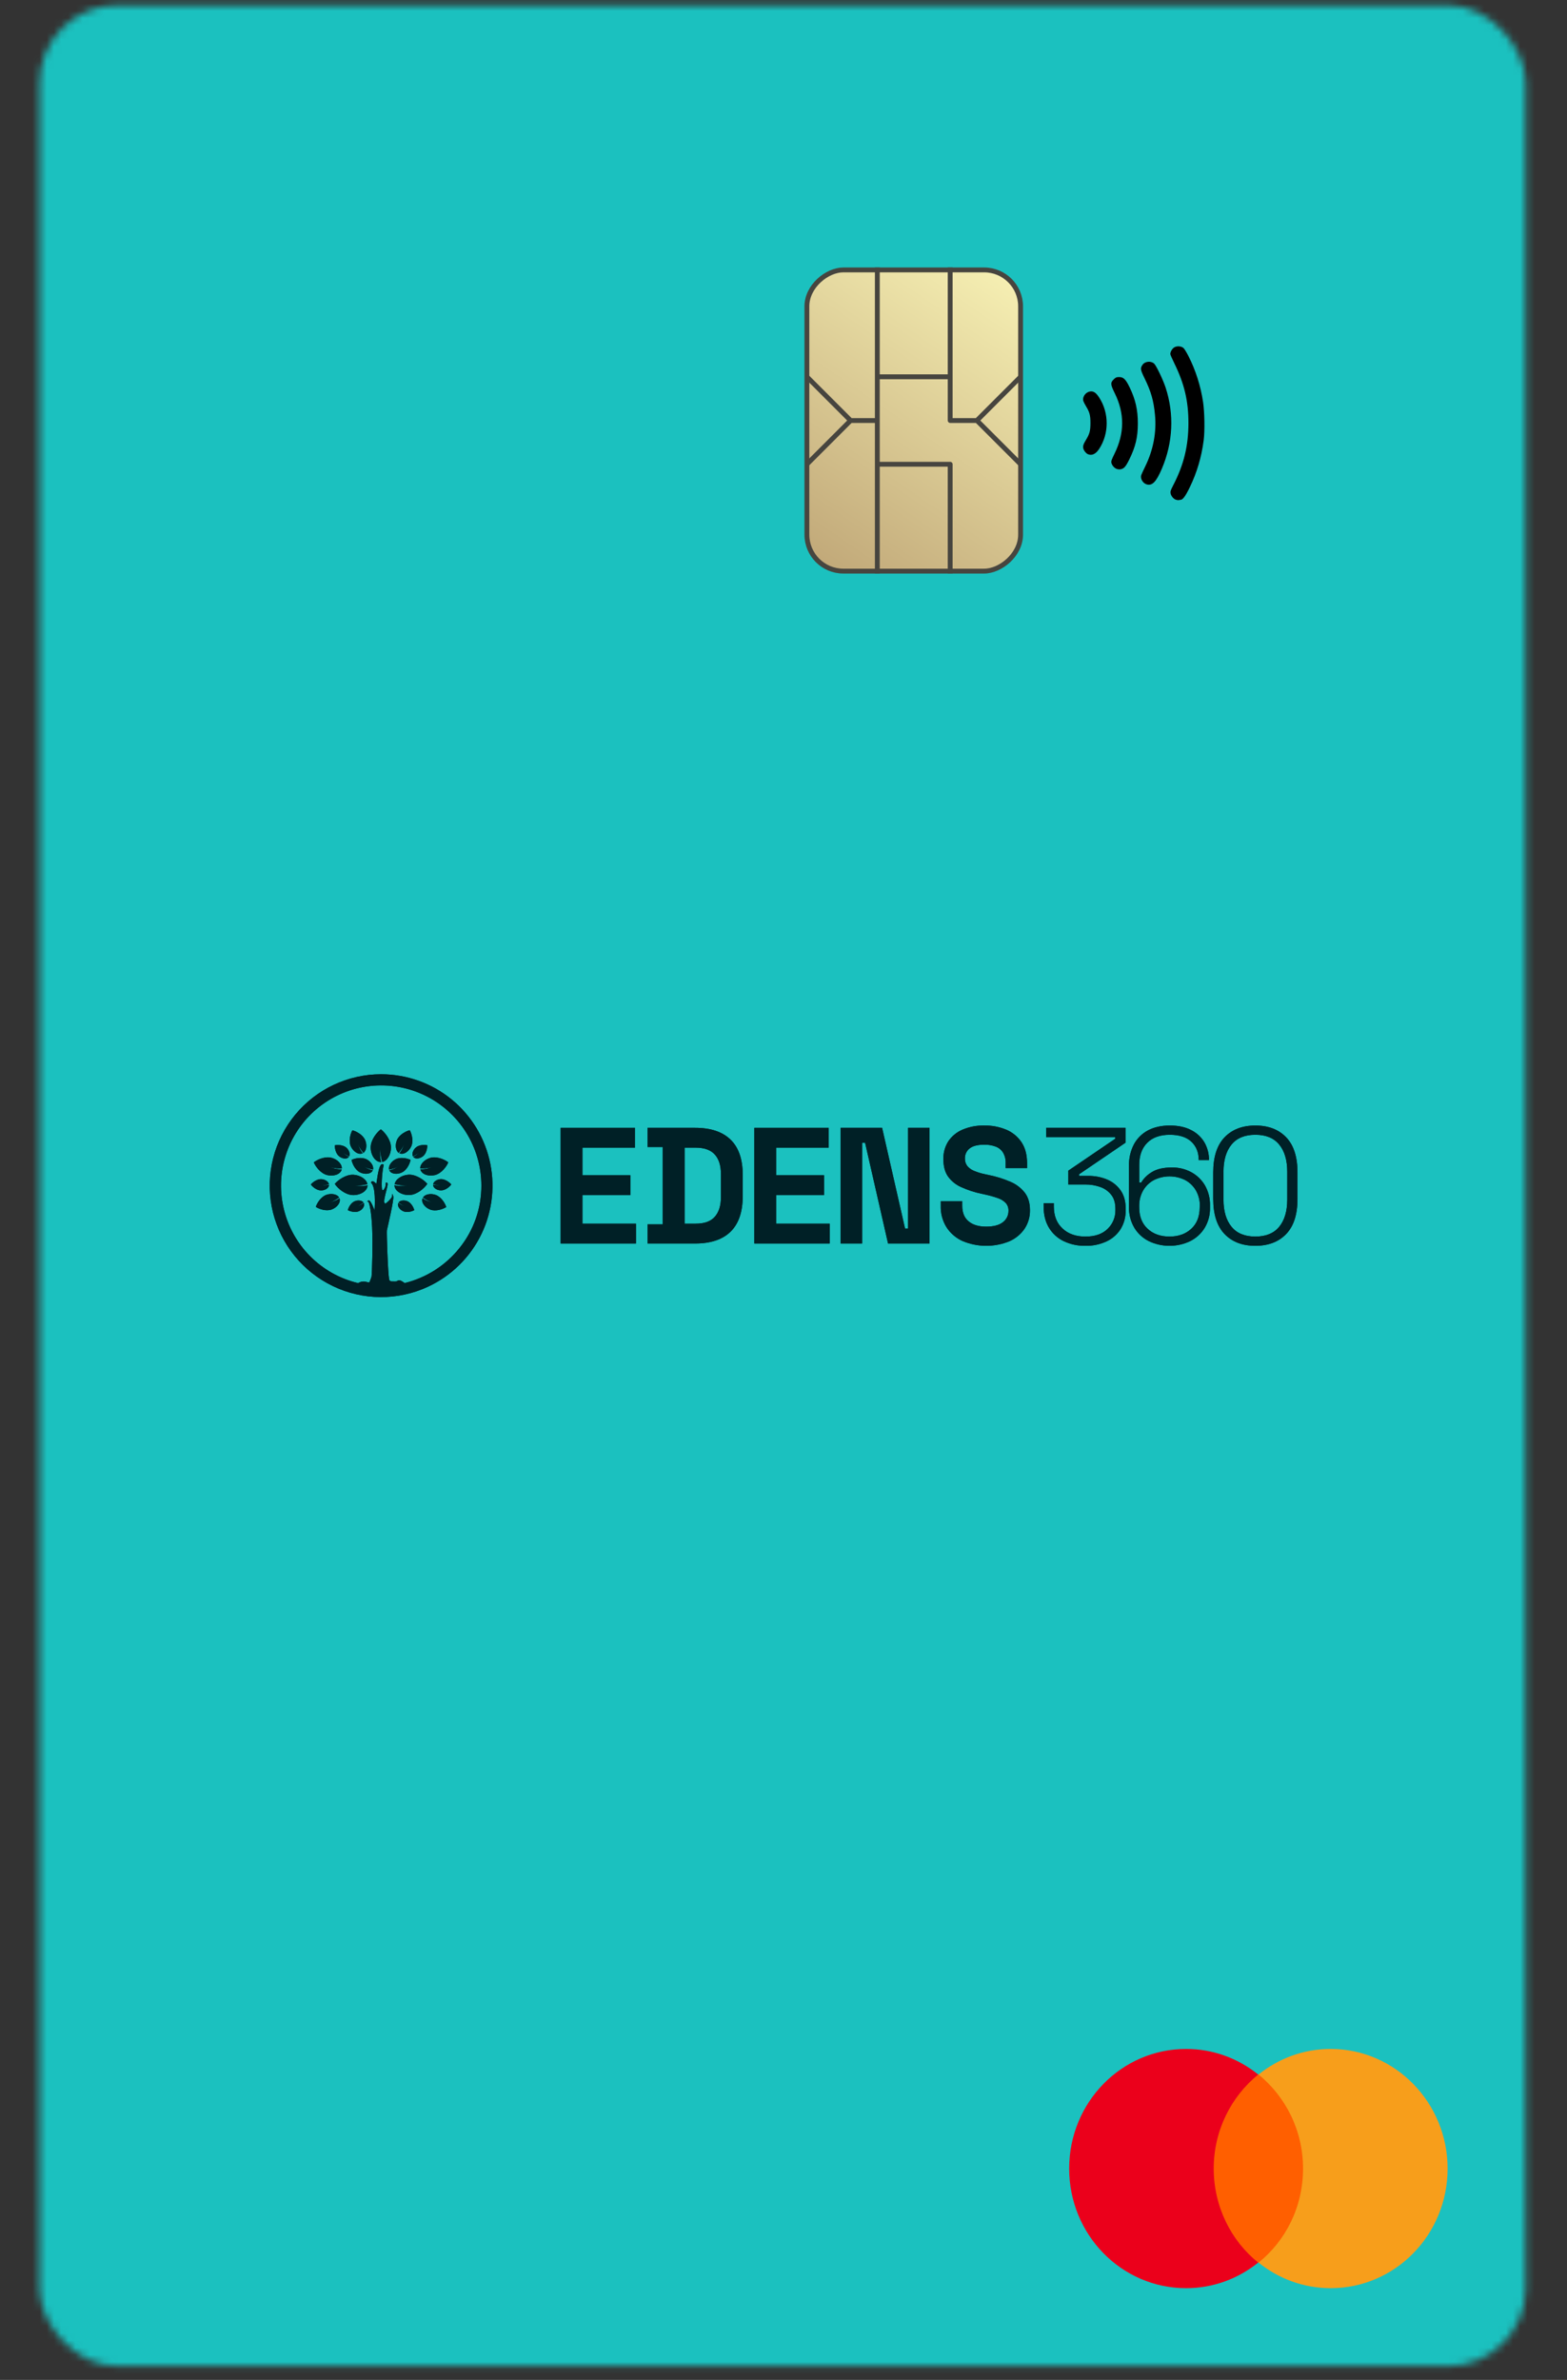 <svg width="218" height="331" viewBox="0 0 218 331" fill="none" xmlns="http://www.w3.org/2000/svg">
<rect x="0" y="0" width="218" height="331" fill="#333333" stroke="none"/>
<mask id="mask0_1191_28983" style="mask-type:alpha" maskUnits="userSpaceOnUse" x="5" y="0" width="208" height="330">
<rect x="5.5" y="0.716" width="206.754" height="328.375" rx="10.811" fill="white"/>
</mask>
<g mask="url(#mask0_1191_28983)">
<rect x="-56.661" y="-0.635" width="330.708" height="330.708" fill="#1BC1BF"/>
</g>
<g clip-path="url(#clip0_1191_28983)">
<path d="M163.614 69.51C163.271 69.41 162.923 69.002 162.85 68.612C162.802 68.358 162.86 68.181 163.224 67.477C164.695 64.632 165.334 62.014 165.334 58.836C165.334 55.765 164.768 53.375 163.362 50.511C163.06 49.896 162.813 49.325 162.813 49.242C162.813 48.938 163.068 48.496 163.344 48.323C163.723 48.085 164.358 48.129 164.661 48.415C164.778 48.524 165.082 49.022 165.335 49.521C166.341 51.496 167.031 53.663 167.371 55.919C167.582 57.315 167.623 59.961 167.455 61.239C167.145 63.596 166.523 65.699 165.526 67.76C164.924 69.006 164.546 69.518 164.23 69.518C164.166 69.518 164.063 69.534 164 69.553C163.937 69.572 163.763 69.553 163.614 69.51ZM159.52 67.368C158.994 67.215 158.614 66.569 158.766 66.084C158.803 65.967 159.051 65.427 159.317 64.885C160.443 62.587 160.912 60.125 160.682 57.707C160.494 55.72 160.138 54.467 159.241 52.633C158.639 51.404 158.611 51.213 158.961 50.718C159.294 50.247 160.124 50.17 160.56 50.571C160.862 50.848 161.803 52.812 162.166 53.924C163.367 57.604 163.184 61.555 161.644 65.171C160.856 67.023 160.302 67.595 159.52 67.368ZM155.299 65.196C154.973 65.049 154.693 64.705 154.617 64.358C154.57 64.147 154.65 63.913 155.037 63.132C156.454 60.26 156.47 57.494 155.083 54.689C154.474 53.457 154.461 53.212 154.976 52.726C155.23 52.486 155.338 52.444 155.695 52.444C156.294 52.444 156.604 52.745 157.139 53.844C157.962 55.534 158.299 57 158.296 58.879C158.293 60.81 157.978 62.135 157.099 63.918C156.596 64.938 156.347 65.208 155.843 65.277C155.689 65.298 155.444 65.261 155.299 65.196ZM151.359 63.173C151.101 63.066 150.807 62.715 150.72 62.41C150.622 62.069 150.702 61.799 151.089 61.163C151.587 60.344 151.702 59.905 151.702 58.836C151.702 57.766 151.587 57.327 151.089 56.509C150.92 56.231 150.751 55.899 150.712 55.77C150.552 55.231 151.002 54.57 151.605 54.456C152.117 54.36 152.468 54.589 152.939 55.323C154.301 57.45 154.301 60.29 152.938 62.399C152.458 63.142 151.921 63.405 151.359 63.173Z" fill="black"/>
</g>
<rect x="141.984" y="37.54" width="41.891" height="29.729" rx="5.068" transform="rotate(90 141.984 37.54)" fill="url(#paint0_linear_1191_28983)" stroke="#47453F" stroke-width="0.676"/>
<path fill-rule="evenodd" clip-rule="evenodd" d="M142.225 64.328L136.382 58.485L142.225 52.643L141.747 52.166L135.765 58.148H132.526V37.202H131.851V52.066H122.39V37.202H121.714V58.148H118.476L112.494 52.166L112.016 52.643L117.858 58.485L112.016 64.328L112.494 64.805L118.476 58.823H121.714V79.769H122.39V64.904H131.85V79.769H132.526V64.566C132.526 64.38 132.374 64.229 132.188 64.229H122.39V58.485V52.742H131.851V58.485C131.851 58.672 132.002 58.823 132.189 58.823H135.765L141.747 64.805L142.225 64.328Z" fill="#47453F"/>
<path d="M167.947 288.526H182.183V314.682H167.947V288.526Z" fill="#FF5F00"/>
<path d="M168.852 301.604C168.852 296.29 171.293 291.576 175.043 288.526C172.287 286.308 168.807 284.968 165.011 284.968C156.017 284.968 148.741 292.408 148.741 301.604C148.741 310.8 156.017 318.241 165.011 318.241C168.807 318.241 172.287 316.901 175.043 314.682C171.293 311.678 168.852 306.919 168.852 301.604Z" fill="#EB001B"/>
<path d="M201.39 301.604C201.39 310.8 194.114 318.24 185.121 318.24C181.324 318.24 177.845 316.9 175.088 314.682C178.884 311.632 181.279 306.918 181.279 301.604C181.279 296.29 178.839 291.576 175.088 288.526C177.844 286.308 181.324 284.968 185.121 284.968C194.114 284.968 201.39 292.454 201.39 301.604H201.39Z" fill="#F79E1B"/>
<path d="M81.031 166.214H87.695V163.456H81.031V159.616H88.341V156.858H77.997V172.948H88.477V170.19H81.031V166.214Z" fill="#002026"/>
<path d="M96.708 156.858H90.087V159.525H92.205V170.281H90.091V172.948H96.708C98.869 172.948 100.51 172.401 101.63 171.307C102.751 170.213 103.316 168.584 103.325 166.42V163.386C103.325 161.225 102.762 159.597 101.636 158.502C100.509 157.407 98.866 156.859 96.708 156.858ZM100.294 166.52C100.294 167.683 100.01 168.587 99.442 169.231C98.875 169.875 97.982 170.195 96.763 170.19H95.246V159.616H96.763C97.978 159.616 98.871 159.934 99.442 160.57C100.014 161.205 100.297 162.113 100.294 163.293V166.52Z" fill="#002026"/>
<path d="M107.978 166.214H114.643V163.456H107.978V159.616H115.286V156.858H104.944V172.948H115.425V170.19H107.978V166.214Z" fill="#002026"/>
<path d="M126.327 170.879H125.913L122.717 156.858H116.947V172.948H119.937V158.927H120.349L123.545 172.948H129.314V156.858H126.327V170.879Z" fill="#002026"/>
<path d="M140.594 164.375C139.631 163.956 138.627 163.64 137.599 163.432L137.07 163.317C136.526 163.21 135.995 163.048 135.484 162.834C135.12 162.687 134.799 162.45 134.552 162.145C134.34 161.851 134.231 161.496 134.242 161.133C134.231 160.863 134.285 160.593 134.399 160.348C134.513 160.102 134.685 159.887 134.899 159.721C135.334 159.376 136.011 159.203 136.931 159.203C137.472 159.191 138.01 159.281 138.517 159.467C138.939 159.625 139.298 159.915 139.54 160.295C139.8 160.744 139.926 161.258 139.905 161.777V162.466H142.885V161.777C142.885 160.614 142.629 159.645 142.116 158.869C141.598 158.092 140.862 157.485 140.001 157.123C139.029 156.718 137.984 156.519 136.931 156.538C135.904 156.515 134.882 156.706 133.933 157.099C133.13 157.432 132.441 157.99 131.947 158.705C131.464 159.454 131.22 160.332 131.245 161.223C131.245 162.204 131.456 163 131.878 163.613C132.343 164.261 132.972 164.772 133.701 165.095C134.61 165.51 135.562 165.822 136.539 166.026L137.068 166.141C137.665 166.268 138.252 166.433 138.827 166.635C139.24 166.772 139.615 167.005 139.921 167.313C140.181 167.611 140.317 167.998 140.3 168.393C140.306 168.699 140.239 169.002 140.105 169.278C139.971 169.554 139.773 169.794 139.529 169.979C139.017 170.392 138.24 170.599 137.197 170.6C136.155 170.601 135.342 170.358 134.76 169.871C134.162 169.385 133.864 168.661 133.865 167.698V167.064H130.875V167.707C130.844 168.761 131.125 169.8 131.681 170.695C132.226 171.531 133 172.194 133.911 172.604C135.992 173.479 138.336 173.491 140.426 172.638C141.28 172.265 142.013 171.659 142.541 170.89C143.046 170.124 143.306 169.223 143.288 168.305C143.288 167.324 143.05 166.52 142.575 165.891C142.053 165.227 141.372 164.705 140.594 164.375Z" fill="#002026"/>
<path d="M154.051 164.064C153.208 163.707 152.3 163.531 151.386 163.547H150.12V163.317L156.579 158.927V156.858H145.546V158.145H155.155V158.375L148.627 162.812V164.743H150.997C151.712 164.735 152.422 164.855 153.094 165.098C153.693 165.31 154.22 165.69 154.61 166.192C154.986 166.678 155.174 167.321 155.174 168.122V168.261C155.189 168.757 155.099 169.251 154.91 169.71C154.722 170.169 154.439 170.584 154.08 170.926C153.351 171.632 152.324 171.985 150.999 171.983C149.674 171.982 148.618 171.611 147.829 170.87C147.016 170.126 146.609 169.103 146.609 167.802V167.339H145.186V167.776C145.186 168.94 145.434 169.933 145.931 170.753C146.419 171.565 147.135 172.216 147.989 172.625C148.926 173.067 149.952 173.287 150.988 173.269C152.011 173.293 153.026 173.081 153.954 172.649C154.76 172.272 155.44 171.672 155.914 170.919C156.385 170.132 156.624 169.227 156.603 168.31V168.075C156.603 167.08 156.373 166.248 155.914 165.581C155.449 164.91 154.803 164.384 154.051 164.064Z" fill="#002026"/>
<path d="M165.727 163.03C164.901 162.586 163.976 162.361 163.039 162.375C161.845 162.375 160.907 162.593 160.224 163.03C159.628 163.383 159.127 163.876 158.765 164.466H158.49V162.007C158.49 160.705 158.862 159.683 159.604 158.939C160.347 158.195 161.392 157.824 162.741 157.825C164.06 157.825 165.06 158.147 165.742 158.789C166.424 159.432 166.765 160.283 166.765 161.342H168.189C168.202 160.489 167.988 159.647 167.569 158.904C167.135 158.165 166.496 157.566 165.729 157.182C164.919 156.751 163.923 156.537 162.741 156.538C161.56 156.539 160.541 156.769 159.684 157.227C158.86 157.669 158.184 158.344 157.743 159.169C157.268 160.096 157.035 161.128 157.063 162.169V167.846C157.034 168.869 157.293 169.88 157.81 170.763C158.295 171.564 158.999 172.211 159.839 172.626C160.734 173.05 161.711 173.269 162.701 173.269C163.691 173.269 164.669 173.05 165.563 172.626C166.395 172.214 167.096 171.577 167.585 170.788C168.098 169.936 168.358 168.955 168.333 167.961V167.686C168.359 166.701 168.117 165.727 167.633 164.869C167.177 164.093 166.519 163.457 165.727 163.03ZM166.9 167.937C166.9 169.195 166.509 170.184 165.727 170.903C164.946 171.623 163.935 171.982 162.694 171.982C161.453 171.982 160.442 171.623 159.661 170.903C158.879 170.184 158.488 169.195 158.488 167.937V167.755C158.469 166.99 158.658 166.233 159.035 165.567C159.388 164.962 159.901 164.465 160.517 164.131C161.196 163.789 161.945 163.611 162.705 163.611C163.465 163.611 164.214 163.789 164.893 164.131C165.509 164.465 166.021 164.962 166.375 165.567C166.751 166.234 166.94 166.99 166.922 167.755L166.9 167.937Z" fill="#002026"/>
<path d="M178.933 158.18C177.883 157.086 176.453 156.539 174.645 156.539C172.837 156.539 171.408 157.086 170.359 158.18C169.309 159.274 168.784 160.901 168.784 163.064V166.742C168.784 168.902 169.309 170.53 170.359 171.626C171.409 172.722 172.838 173.269 174.645 173.267C176.453 173.267 177.883 172.72 178.933 171.626C179.983 170.532 180.507 168.904 180.506 166.742V163.064C180.506 160.904 179.982 159.276 178.933 158.18ZM179.082 166.833C179.082 168.444 178.71 169.704 177.967 170.614C177.223 171.525 176.116 171.98 174.645 171.982C173.173 171.982 172.066 171.526 171.324 170.614C170.581 169.703 170.21 168.443 170.21 166.833V162.972C170.21 161.363 170.581 160.103 171.324 159.192C172.066 158.28 173.173 157.824 174.645 157.824C176.116 157.824 177.223 158.28 177.967 159.192C178.71 160.103 179.082 161.363 179.082 162.972V166.833Z" fill="#002026"/>
<path d="M53.011 149.408C50.73 149.409 48.477 149.914 46.413 150.886C44.35 151.859 42.526 153.275 41.073 155.033C39.62 156.792 38.574 158.85 38.008 161.06C37.442 163.27 37.371 165.577 37.8 167.818C38.229 170.058 39.148 172.177 40.49 174.021C41.833 175.866 43.566 177.391 45.566 178.488C47.566 179.586 49.783 180.228 52.06 180.369C54.337 180.51 56.617 180.147 58.737 179.305C58.81 179.277 58.88 179.248 58.949 179.219C62.261 177.847 64.996 175.368 66.686 172.206C68.376 169.044 68.916 165.393 68.216 161.876C67.516 158.36 65.617 155.195 62.845 152.921C60.072 150.648 56.597 149.406 53.011 149.408ZM55.153 178.211C54.963 178.227 54.771 178.227 54.581 178.211H54.455C54.381 178.209 54.309 178.182 54.252 178.134C54.195 178.087 54.155 178.021 54.14 177.948C53.957 177.004 53.775 171.386 53.826 171.119C53.917 170.687 54.849 166.761 54.71 166.38L54.574 166.015L54.543 166.405C54.526 166.597 53.762 167.386 53.571 167.406C53.544 167.406 53.52 167.34 53.513 167.32V167.3L53.496 167.284C53.35 167.138 53.575 166.263 53.722 165.685C53.925 164.896 53.985 164.611 53.872 164.506C53.852 164.489 53.829 164.478 53.804 164.474C53.779 164.47 53.753 164.473 53.73 164.482L53.657 164.508L53.673 164.582C53.679 164.89 53.583 165.191 53.4 165.437C53.379 165.468 53.352 165.493 53.321 165.512C53.289 165.531 53.254 165.543 53.217 165.547C52.991 165.414 53.139 162.956 53.376 162.054V161.986L53.323 161.952C53.29 161.929 53.252 161.915 53.212 161.911C53.172 161.907 53.132 161.915 53.095 161.932C52.752 162.088 52.568 163.208 52.408 164.322C52.39 164.44 52.373 164.562 52.359 164.653C52.176 164.46 51.978 164.289 51.812 164.289C51.773 164.293 51.736 164.307 51.704 164.33C51.672 164.353 51.647 164.383 51.63 164.418L51.597 164.478L51.646 164.524C52.251 165.095 52.171 167.41 52.102 168.334C51.919 167.84 51.595 167.067 51.372 166.969C51.344 166.955 51.313 166.951 51.283 166.956C51.252 166.961 51.224 166.975 51.201 166.996L51.075 167.105L51.236 167.142C51.392 167.24 51.673 168.644 51.77 170.709C51.874 172.981 51.759 177.073 51.686 177.562C51.615 177.798 51.529 178.028 51.429 178.253C51.409 178.298 51.392 178.339 51.38 178.37C51.251 178.363 51.124 178.338 51.002 178.295C50.807 178.233 50.601 178.215 50.398 178.244C50.196 178.272 50.002 178.346 49.832 178.459C47.283 177.858 44.955 176.55 43.115 174.687C41.274 172.823 39.997 170.479 39.428 167.922C38.858 165.366 39.021 162.701 39.897 160.233C40.773 157.764 42.327 155.593 44.381 153.967C46.434 152.342 48.904 151.328 51.507 151.041C54.111 150.755 56.742 151.208 59.099 152.348C61.457 153.488 63.446 155.27 64.838 157.489C66.229 159.707 66.968 162.273 66.968 164.892C66.979 168.054 65.903 171.123 63.918 173.584C61.984 176.004 59.303 177.715 56.293 178.45C56.236 178.404 56.178 178.359 56.11 178.317C55.784 178.094 55.52 177.958 55.153 178.211Z" fill="#002026"/>
<path d="M52.982 157.064C52.402 157.493 51.569 158.552 51.569 159.595C51.569 160.638 52.202 161.622 52.982 161.622H53.041C52.789 160.944 52.897 159.799 52.897 159.799C52.912 160.416 53.007 161.029 53.179 161.622C53.866 161.472 54.395 160.565 54.395 159.617C54.395 158.552 53.558 157.493 52.982 157.064Z" fill="#002026"/>
<path d="M49.291 164.889C49.904 164.905 50.516 164.843 51.114 164.706C51.006 164.014 50.133 163.445 49.183 163.383C48.14 163.325 47.036 164.098 46.576 164.659C46.972 165.261 47.983 166.152 49.026 166.21C50.069 166.269 51.088 165.684 51.132 164.903C51.132 164.883 51.132 164.863 51.132 164.845C50.437 165.06 49.291 164.889 49.291 164.889Z" fill="#002026"/>
<path d="M45.489 163.424C46.375 163.657 47.354 163.34 47.529 162.68C47.529 162.662 47.529 162.646 47.54 162.628C46.906 162.689 45.95 162.341 45.95 162.341C46.476 162.465 47.015 162.521 47.555 162.507C47.582 161.891 46.929 161.231 46.12 161.027C45.234 160.795 44.149 161.266 43.657 161.661C43.896 162.248 44.603 163.191 45.489 163.424Z" fill="#002026"/>
<path d="M50.423 160.411L50.465 160.391C50.077 159.981 49.798 159.142 49.798 159.142C49.998 159.574 50.253 159.978 50.556 160.345C50.993 160.03 51.088 159.226 50.795 158.553C50.476 157.824 49.562 157.327 49.023 157.203C48.744 157.682 48.476 158.685 48.802 159.421C49.129 160.158 49.874 160.652 50.423 160.411Z" fill="#002026"/>
<path d="M47.231 166.646C46.8 167.01 45.936 167.225 45.936 167.225C46.378 167.052 46.795 166.823 47.178 166.544C46.893 166.084 46.099 165.937 45.406 166.179C44.649 166.447 44.097 167.324 43.937 167.854C44.396 168.164 45.379 168.494 46.135 168.219C46.892 167.944 47.444 167.236 47.243 166.671L47.231 166.646Z" fill="#002026"/>
<path d="M50.994 161.236C50.323 160.896 49.371 161.088 48.908 161.321C49.001 161.833 49.406 162.716 50.077 163.051C50.748 163.387 51.588 163.303 51.841 162.803C51.848 162.79 51.853 162.777 51.858 162.763C51.338 162.705 50.642 162.262 50.642 162.262C51.042 162.451 51.465 162.588 51.9 162.67C52.018 162.18 51.606 161.545 50.994 161.236Z" fill="#002026"/>
<path d="M50.605 167.305C50.345 167.509 50.052 167.665 49.739 167.767C50.036 167.628 50.314 167.452 50.566 167.242C50.348 166.937 49.792 166.877 49.325 167.078C48.815 167.3 48.475 167.934 48.392 168.308C48.723 168.49 49.418 168.673 49.928 168.458C50.439 168.242 50.785 167.714 50.619 167.333C50.614 167.324 50.61 167.313 50.605 167.305Z" fill="#002026"/>
<path d="M48.514 160.925L48.534 160.898C48.225 160.75 47.945 160.548 47.706 160.302C47.972 160.516 48.264 160.695 48.576 160.834C48.758 160.49 48.565 159.941 48.162 159.598C47.721 159.234 46.973 159.197 46.585 159.288C46.558 159.686 46.707 160.419 47.148 160.792C47.59 161.166 48.235 161.257 48.514 160.925Z" fill="#002026"/>
<path d="M45.772 164.813C45.773 164.802 45.773 164.791 45.772 164.781C45.438 164.857 45.093 164.875 44.753 164.832C45.094 164.833 45.434 164.79 45.764 164.704C45.692 164.321 45.197 164.015 44.671 163.999C44.093 163.984 43.491 164.429 43.245 164.742C43.475 165.07 44.049 165.548 44.627 165.564C45.205 165.581 45.759 165.245 45.772 164.813Z" fill="#002026"/>
<path d="M56.999 166.203C58.041 166.144 59.051 165.253 59.447 164.651C58.988 164.104 57.883 163.324 56.84 163.375C55.889 163.428 55.017 164.006 54.9 164.7C55.498 164.837 56.111 164.899 56.723 164.883C56.723 164.883 55.577 165.054 54.882 164.841C54.88 164.86 54.88 164.88 54.882 164.899C54.933 165.683 55.956 166.261 56.999 166.203Z" fill="#002026"/>
<path d="M58.466 162.507C59.005 162.521 59.544 162.466 60.07 162.341C60.07 162.341 59.117 162.689 58.482 162.628C58.484 162.645 58.488 162.663 58.493 162.68C58.675 163.34 59.645 163.657 60.531 163.424C61.417 163.191 62.13 162.248 62.363 161.661C61.871 161.266 60.786 160.795 59.9 161.027C59.091 161.24 58.438 161.891 58.466 162.507Z" fill="#002026"/>
<path d="M55.467 160.345C55.768 159.981 56.023 159.58 56.223 159.151C56.223 159.151 55.944 159.981 55.563 160.391L55.603 160.411C56.15 160.652 56.903 160.148 57.224 159.412C57.545 158.675 57.282 157.673 57.005 157.193C56.459 157.317 55.547 157.808 55.232 158.544C54.933 159.217 55.028 160.021 55.467 160.345Z" fill="#002026"/>
<path d="M60.611 166.19C59.92 165.944 59.126 166.092 58.841 166.555C59.225 166.832 59.643 167.059 60.085 167.229C60.085 167.229 59.221 167.009 58.792 166.65C58.785 166.664 58.779 166.678 58.774 166.693C58.573 167.258 59.126 167.969 59.882 168.241C60.639 168.513 61.621 168.179 62.081 167.876C61.92 167.335 61.368 166.458 60.611 166.19Z" fill="#002026"/>
<path d="M55.944 163.051C56.615 162.712 57.026 161.833 57.113 161.321C56.657 161.087 55.698 160.892 55.028 161.235C54.415 161.545 54.003 162.179 54.131 162.67C54.566 162.588 54.989 162.45 55.39 162.261C55.39 162.261 54.683 162.704 54.163 162.763C54.168 162.776 54.175 162.79 54.182 162.803C54.435 163.302 55.276 163.39 55.944 163.051Z" fill="#002026"/>
<path d="M56.695 167.077C56.23 166.873 55.674 166.937 55.454 167.242C55.706 167.452 55.984 167.628 56.282 167.767C55.968 167.665 55.675 167.508 55.416 167.305C55.41 167.314 55.406 167.323 55.403 167.333C55.235 167.714 55.585 168.233 56.092 168.457C56.599 168.682 57.297 168.499 57.63 168.308C57.545 167.934 57.204 167.3 56.695 167.077Z" fill="#002026"/>
<path d="M58.316 160.301C58.077 160.545 57.796 160.745 57.487 160.892L57.509 160.919C57.788 161.247 58.433 161.162 58.874 160.786C59.315 160.411 59.463 159.68 59.437 159.282C59.047 159.191 58.302 159.218 57.861 159.592C57.458 159.935 57.263 160.484 57.447 160.828C57.757 160.69 58.05 160.513 58.316 160.301Z" fill="#002026"/>
<path d="M61.355 163.992C60.826 164.008 60.33 164.314 60.261 164.697C60.591 164.783 60.93 164.826 61.271 164.825C60.931 164.868 60.586 164.851 60.252 164.774V164.807C60.263 165.239 60.821 165.574 61.4 165.558C61.98 165.541 62.553 165.064 62.78 164.735C62.532 164.429 61.933 163.992 61.355 163.992Z" fill="#002026"/>
<path d="M81.031 166.214H87.695V163.456H81.031V159.616H88.341V156.858H77.997V172.948H88.477V170.19H81.031V166.214Z" fill="#002026"/>
<path d="M96.708 156.858H90.087V159.525H92.205V170.281H90.091V172.948H96.708C98.869 172.948 100.51 172.401 101.63 171.307C102.751 170.213 103.316 168.584 103.325 166.42V163.386C103.325 161.225 102.762 159.597 101.636 158.502C100.509 157.407 98.866 156.859 96.708 156.858ZM100.294 166.52C100.294 167.683 100.01 168.587 99.442 169.231C98.875 169.875 97.982 170.195 96.763 170.19H95.246V159.616H96.763C97.978 159.616 98.871 159.934 99.442 160.57C100.014 161.205 100.297 162.113 100.294 163.293V166.52Z" fill="#002026"/>
<path d="M107.978 166.214H114.643V163.456H107.978V159.616H115.286V156.858H104.944V172.948H115.425V170.19H107.978V166.214Z" fill="#002026"/>
<path d="M126.327 170.879H125.913L122.717 156.858H116.947V172.948H119.937V158.927H120.349L123.545 172.948H129.314V156.858H126.327V170.879Z" fill="#002026"/>
<path d="M140.594 164.375C139.631 163.956 138.627 163.64 137.599 163.432L137.07 163.317C136.526 163.21 135.995 163.048 135.484 162.834C135.12 162.687 134.799 162.45 134.552 162.145C134.34 161.851 134.231 161.496 134.242 161.133C134.231 160.863 134.285 160.593 134.399 160.348C134.513 160.102 134.685 159.887 134.899 159.721C135.334 159.376 136.011 159.203 136.931 159.203C137.472 159.191 138.01 159.281 138.517 159.467C138.939 159.625 139.298 159.915 139.54 160.295C139.8 160.744 139.926 161.258 139.905 161.777V162.466H142.885V161.777C142.885 160.614 142.629 159.645 142.116 158.869C141.598 158.092 140.862 157.485 140.001 157.123C139.029 156.718 137.984 156.519 136.931 156.538C135.904 156.515 134.882 156.706 133.933 157.099C133.13 157.432 132.441 157.99 131.947 158.705C131.464 159.454 131.22 160.332 131.245 161.223C131.245 162.204 131.456 163 131.878 163.613C132.343 164.261 132.972 164.772 133.701 165.095C134.61 165.51 135.562 165.822 136.539 166.026L137.068 166.141C137.665 166.268 138.252 166.433 138.827 166.635C139.24 166.772 139.615 167.005 139.921 167.313C140.181 167.611 140.317 167.998 140.3 168.393C140.306 168.699 140.239 169.002 140.105 169.278C139.971 169.554 139.773 169.794 139.529 169.979C139.017 170.392 138.24 170.599 137.197 170.6C136.155 170.601 135.342 170.358 134.76 169.871C134.162 169.385 133.864 168.661 133.865 167.698V167.064H130.875V167.707C130.844 168.761 131.125 169.8 131.681 170.695C132.226 171.531 133 172.194 133.911 172.604C135.992 173.479 138.336 173.491 140.426 172.638C141.28 172.265 142.013 171.659 142.541 170.89C143.046 170.124 143.306 169.223 143.288 168.305C143.288 167.324 143.05 166.52 142.575 165.891C142.053 165.227 141.372 164.705 140.594 164.375Z" fill="#002026"/>
<path d="M154.051 164.064C153.208 163.707 152.3 163.531 151.386 163.547H150.12V163.317L156.579 158.927V156.858H145.546V158.145H155.155V158.375L148.627 162.812V164.743H150.997C151.712 164.735 152.422 164.855 153.094 165.098C153.693 165.31 154.22 165.69 154.61 166.192C154.986 166.678 155.174 167.321 155.174 168.122V168.261C155.189 168.757 155.099 169.251 154.91 169.71C154.722 170.169 154.439 170.584 154.08 170.926C153.351 171.632 152.324 171.985 150.999 171.983C149.674 171.982 148.618 171.611 147.829 170.87C147.016 170.126 146.609 169.103 146.609 167.802V167.339H145.186V167.776C145.186 168.94 145.434 169.933 145.931 170.753C146.419 171.565 147.135 172.216 147.989 172.625C148.926 173.067 149.952 173.287 150.988 173.269C152.011 173.293 153.026 173.081 153.954 172.649C154.76 172.272 155.44 171.672 155.914 170.919C156.385 170.132 156.624 169.227 156.603 168.31V168.075C156.603 167.08 156.373 166.248 155.914 165.581C155.449 164.91 154.803 164.384 154.051 164.064Z" fill="#002026"/>
<path d="M165.727 163.03C164.901 162.586 163.976 162.361 163.039 162.375C161.845 162.375 160.907 162.593 160.224 163.03C159.628 163.383 159.127 163.876 158.765 164.466H158.49V162.007C158.49 160.705 158.862 159.683 159.604 158.939C160.347 158.195 161.392 157.824 162.741 157.825C164.06 157.825 165.06 158.147 165.742 158.789C166.424 159.432 166.765 160.283 166.765 161.342H168.189C168.202 160.489 167.988 159.647 167.569 158.904C167.135 158.165 166.496 157.566 165.729 157.182C164.919 156.751 163.923 156.537 162.741 156.538C161.56 156.539 160.541 156.769 159.684 157.227C158.86 157.669 158.184 158.344 157.743 159.169C157.268 160.096 157.035 161.128 157.063 162.169V167.846C157.034 168.869 157.293 169.88 157.81 170.763C158.295 171.564 158.999 172.211 159.839 172.626C160.734 173.05 161.711 173.269 162.701 173.269C163.691 173.269 164.669 173.05 165.563 172.626C166.395 172.214 167.096 171.577 167.585 170.788C168.098 169.936 168.358 168.955 168.333 167.961V167.686C168.359 166.701 168.117 165.727 167.633 164.869C167.177 164.093 166.519 163.457 165.727 163.03ZM166.9 167.937C166.9 169.195 166.509 170.184 165.727 170.903C164.946 171.623 163.935 171.982 162.694 171.982C161.453 171.982 160.442 171.623 159.661 170.903C158.879 170.184 158.488 169.195 158.488 167.937V167.755C158.469 166.99 158.658 166.233 159.035 165.567C159.388 164.962 159.901 164.465 160.517 164.131C161.196 163.789 161.945 163.611 162.705 163.611C163.465 163.611 164.214 163.789 164.893 164.131C165.509 164.465 166.021 164.962 166.375 165.567C166.751 166.234 166.94 166.99 166.922 167.755L166.9 167.937Z" fill="#002026"/>
<path d="M178.933 158.18C177.883 157.086 176.453 156.539 174.645 156.539C172.837 156.539 171.408 157.086 170.359 158.18C169.309 159.274 168.784 160.901 168.784 163.064V166.742C168.784 168.902 169.309 170.53 170.359 171.626C171.409 172.722 172.838 173.269 174.645 173.267C176.453 173.267 177.883 172.72 178.933 171.626C179.983 170.532 180.507 168.904 180.506 166.742V163.064C180.506 160.904 179.982 159.276 178.933 158.18ZM179.082 166.833C179.082 168.444 178.71 169.704 177.967 170.614C177.223 171.525 176.116 171.98 174.645 171.982C173.173 171.982 172.066 171.526 171.324 170.614C170.581 169.703 170.21 168.443 170.21 166.833V162.972C170.21 161.363 170.581 160.103 171.324 159.192C172.066 158.28 173.173 157.824 174.645 157.824C176.116 157.824 177.223 158.28 177.967 159.192C178.71 160.103 179.082 161.363 179.082 162.972V166.833Z" fill="#002026"/>
<path d="M53.011 149.408C50.73 149.409 48.477 149.914 46.413 150.886C44.35 151.859 42.526 153.275 41.073 155.033C39.62 156.792 38.574 158.85 38.008 161.06C37.442 163.27 37.371 165.577 37.8 167.818C38.229 170.058 39.148 172.177 40.49 174.021C41.833 175.866 43.566 177.391 45.566 178.488C47.566 179.586 49.783 180.228 52.06 180.369C54.337 180.51 56.617 180.147 58.737 179.305C58.81 179.277 58.88 179.248 58.949 179.219C62.261 177.847 64.996 175.368 66.686 172.206C68.376 169.044 68.916 165.393 68.216 161.876C67.516 158.36 65.617 155.195 62.845 152.921C60.072 150.648 56.597 149.406 53.011 149.408ZM55.153 178.211C54.963 178.227 54.771 178.227 54.581 178.211H54.455C54.381 178.209 54.309 178.182 54.252 178.134C54.195 178.087 54.155 178.021 54.14 177.948C53.957 177.004 53.775 171.386 53.826 171.119C53.917 170.687 54.849 166.761 54.71 166.38L54.574 166.015L54.543 166.405C54.526 166.597 53.762 167.386 53.571 167.406C53.544 167.406 53.52 167.34 53.513 167.32V167.3L53.496 167.284C53.35 167.138 53.575 166.263 53.722 165.685C53.925 164.896 53.985 164.611 53.872 164.506C53.852 164.489 53.829 164.478 53.804 164.474C53.779 164.47 53.753 164.473 53.73 164.482L53.657 164.508L53.673 164.582C53.679 164.89 53.583 165.191 53.4 165.437C53.379 165.468 53.352 165.493 53.321 165.512C53.289 165.531 53.254 165.543 53.217 165.547C52.991 165.414 53.139 162.956 53.376 162.054V161.986L53.323 161.952C53.29 161.929 53.252 161.915 53.212 161.911C53.172 161.907 53.132 161.915 53.095 161.932C52.752 162.088 52.568 163.208 52.408 164.322C52.39 164.44 52.373 164.562 52.359 164.653C52.176 164.46 51.978 164.289 51.812 164.289C51.773 164.293 51.736 164.307 51.704 164.33C51.672 164.353 51.647 164.383 51.63 164.418L51.597 164.478L51.646 164.524C52.251 165.095 52.171 167.41 52.102 168.334C51.919 167.84 51.595 167.067 51.372 166.969C51.344 166.955 51.313 166.951 51.283 166.956C51.252 166.961 51.224 166.975 51.201 166.996L51.075 167.105L51.236 167.142C51.392 167.24 51.673 168.644 51.77 170.709C51.874 172.981 51.759 177.073 51.686 177.562C51.615 177.798 51.529 178.028 51.429 178.253C51.409 178.298 51.392 178.339 51.38 178.37C51.251 178.363 51.124 178.338 51.002 178.295C50.807 178.233 50.601 178.215 50.398 178.244C50.196 178.272 50.002 178.346 49.832 178.459C47.283 177.858 44.955 176.55 43.115 174.687C41.274 172.823 39.997 170.479 39.428 167.922C38.858 165.366 39.021 162.701 39.897 160.233C40.773 157.764 42.327 155.593 44.381 153.967C46.434 152.342 48.904 151.328 51.507 151.041C54.111 150.755 56.742 151.208 59.099 152.348C61.457 153.488 63.446 155.27 64.838 157.489C66.229 159.707 66.968 162.273 66.968 164.892C66.979 168.054 65.903 171.123 63.918 173.584C61.984 176.004 59.303 177.715 56.293 178.45C56.236 178.404 56.178 178.359 56.11 178.317C55.784 178.094 55.52 177.958 55.153 178.211Z" fill="#002026"/>
<path d="M52.982 157.064C52.402 157.493 51.569 158.552 51.569 159.595C51.569 160.638 52.202 161.622 52.982 161.622H53.041C52.789 160.944 52.897 159.799 52.897 159.799C52.912 160.416 53.007 161.029 53.179 161.622C53.866 161.472 54.395 160.565 54.395 159.617C54.395 158.552 53.558 157.493 52.982 157.064Z" fill="#002026"/>
<path d="M49.291 164.889C49.904 164.905 50.516 164.843 51.114 164.706C51.006 164.014 50.133 163.445 49.183 163.383C48.14 163.325 47.036 164.098 46.576 164.659C46.972 165.261 47.983 166.152 49.026 166.21C50.069 166.269 51.088 165.684 51.132 164.903C51.132 164.883 51.132 164.863 51.132 164.845C50.437 165.06 49.291 164.889 49.291 164.889Z" fill="#002026"/>
<path d="M45.489 163.424C46.375 163.657 47.354 163.34 47.529 162.68C47.529 162.662 47.529 162.646 47.54 162.628C46.906 162.689 45.95 162.341 45.95 162.341C46.476 162.465 47.015 162.521 47.555 162.507C47.582 161.891 46.929 161.231 46.12 161.027C45.234 160.795 44.149 161.266 43.657 161.661C43.896 162.248 44.603 163.191 45.489 163.424Z" fill="#002026"/>
<path d="M50.423 160.411L50.465 160.391C50.077 159.981 49.798 159.142 49.798 159.142C49.998 159.574 50.253 159.978 50.556 160.345C50.993 160.03 51.088 159.226 50.795 158.553C50.476 157.824 49.562 157.327 49.023 157.203C48.744 157.682 48.476 158.685 48.802 159.421C49.129 160.158 49.874 160.652 50.423 160.411Z" fill="#002026"/>
<path d="M47.231 166.646C46.8 167.01 45.936 167.225 45.936 167.225C46.378 167.052 46.795 166.823 47.178 166.544C46.893 166.084 46.099 165.937 45.406 166.179C44.649 166.447 44.097 167.324 43.937 167.854C44.396 168.164 45.379 168.494 46.135 168.219C46.892 167.944 47.444 167.236 47.243 166.671L47.231 166.646Z" fill="#002026"/>
<path d="M50.994 161.236C50.323 160.896 49.371 161.088 48.908 161.321C49.001 161.833 49.406 162.716 50.077 163.051C50.748 163.387 51.588 163.303 51.841 162.803C51.848 162.79 51.853 162.777 51.858 162.763C51.338 162.705 50.642 162.262 50.642 162.262C51.042 162.451 51.465 162.588 51.9 162.67C52.018 162.18 51.606 161.545 50.994 161.236Z" fill="#002026"/>
<path d="M50.605 167.305C50.345 167.509 50.052 167.665 49.739 167.767C50.036 167.628 50.314 167.452 50.566 167.242C50.348 166.937 49.792 166.877 49.325 167.078C48.815 167.3 48.475 167.934 48.392 168.308C48.723 168.49 49.418 168.673 49.928 168.458C50.439 168.242 50.785 167.714 50.619 167.333C50.614 167.324 50.61 167.313 50.605 167.305Z" fill="#002026"/>
<path d="M48.514 160.925L48.534 160.898C48.225 160.75 47.945 160.548 47.706 160.302C47.972 160.516 48.264 160.695 48.576 160.834C48.758 160.49 48.565 159.941 48.162 159.598C47.721 159.234 46.973 159.197 46.585 159.288C46.558 159.686 46.707 160.419 47.148 160.792C47.59 161.166 48.235 161.257 48.514 160.925Z" fill="#002026"/>
<path d="M45.772 164.813C45.773 164.802 45.773 164.791 45.772 164.781C45.438 164.857 45.093 164.875 44.753 164.832C45.094 164.833 45.434 164.79 45.764 164.704C45.692 164.321 45.197 164.015 44.671 163.999C44.093 163.984 43.491 164.429 43.245 164.742C43.475 165.07 44.049 165.548 44.627 165.564C45.205 165.581 45.759 165.245 45.772 164.813Z" fill="#002026"/>
<path d="M56.999 166.203C58.041 166.144 59.051 165.253 59.447 164.651C58.988 164.104 57.883 163.324 56.84 163.375C55.889 163.428 55.017 164.006 54.9 164.7C55.498 164.837 56.111 164.899 56.723 164.883C56.723 164.883 55.577 165.054 54.882 164.841C54.88 164.86 54.88 164.88 54.882 164.899C54.933 165.683 55.956 166.261 56.999 166.203Z" fill="#002026"/>
<path d="M58.466 162.507C59.005 162.521 59.544 162.466 60.07 162.341C60.07 162.341 59.117 162.689 58.482 162.628C58.484 162.645 58.488 162.663 58.493 162.68C58.675 163.34 59.645 163.657 60.531 163.424C61.417 163.191 62.13 162.248 62.363 161.661C61.871 161.266 60.786 160.795 59.9 161.027C59.091 161.24 58.438 161.891 58.466 162.507Z" fill="#002026"/>
<path d="M55.467 160.345C55.768 159.981 56.023 159.58 56.223 159.151C56.223 159.151 55.944 159.981 55.563 160.391L55.603 160.411C56.15 160.652 56.903 160.148 57.224 159.412C57.545 158.675 57.282 157.673 57.005 157.193C56.459 157.317 55.547 157.808 55.232 158.544C54.933 159.217 55.028 160.021 55.467 160.345Z" fill="#002026"/>
<path d="M60.611 166.19C59.92 165.944 59.126 166.092 58.841 166.555C59.225 166.832 59.643 167.059 60.085 167.229C60.085 167.229 59.221 167.009 58.792 166.65C58.785 166.664 58.779 166.678 58.774 166.693C58.573 167.258 59.126 167.969 59.882 168.241C60.639 168.513 61.621 168.179 62.081 167.876C61.92 167.335 61.368 166.458 60.611 166.19Z" fill="#002026"/>
<path d="M55.944 163.051C56.615 162.712 57.026 161.833 57.113 161.321C56.657 161.087 55.698 160.892 55.028 161.235C54.415 161.545 54.003 162.179 54.131 162.67C54.566 162.588 54.989 162.45 55.39 162.261C55.39 162.261 54.683 162.704 54.163 162.763C54.168 162.776 54.175 162.79 54.182 162.803C54.435 163.302 55.276 163.39 55.944 163.051Z" fill="#002026"/>
<path d="M56.695 167.077C56.23 166.873 55.674 166.937 55.454 167.242C55.706 167.452 55.984 167.628 56.282 167.767C55.968 167.665 55.675 167.508 55.416 167.305C55.41 167.314 55.406 167.323 55.403 167.333C55.235 167.714 55.585 168.233 56.092 168.457C56.599 168.682 57.297 168.499 57.63 168.308C57.545 167.934 57.204 167.3 56.695 167.077Z" fill="#002026"/>
<path d="M58.316 160.301C58.077 160.545 57.796 160.745 57.487 160.892L57.509 160.919C57.788 161.247 58.433 161.162 58.874 160.786C59.315 160.411 59.463 159.68 59.437 159.282C59.047 159.191 58.302 159.218 57.861 159.592C57.458 159.935 57.263 160.484 57.447 160.828C57.757 160.69 58.05 160.513 58.316 160.301Z" fill="#002026"/>
<path d="M61.355 163.992C60.826 164.008 60.33 164.314 60.261 164.697C60.591 164.783 60.93 164.826 61.271 164.825C60.931 164.868 60.586 164.851 60.252 164.774V164.807C60.263 165.239 60.821 165.574 61.4 165.558C61.98 165.541 62.553 165.064 62.78 164.735C62.532 164.429 61.933 163.992 61.355 163.992Z" fill="#002026"/>
<defs>
<linearGradient id="paint0_linear_1191_28983" x1="142.322" y1="37.54" x2="185.565" y2="67.269" gradientUnits="userSpaceOnUse">
<stop stop-color="#F7F1B4"/>
<stop offset="1" stop-color="#BEA475"/>
</linearGradient>
<clipPath id="clip0_1191_28983">
<rect width="16.988" height="21.621" fill="white" transform="translate(150.674 48.013)"/>
</clipPath>
</defs>
</svg>
